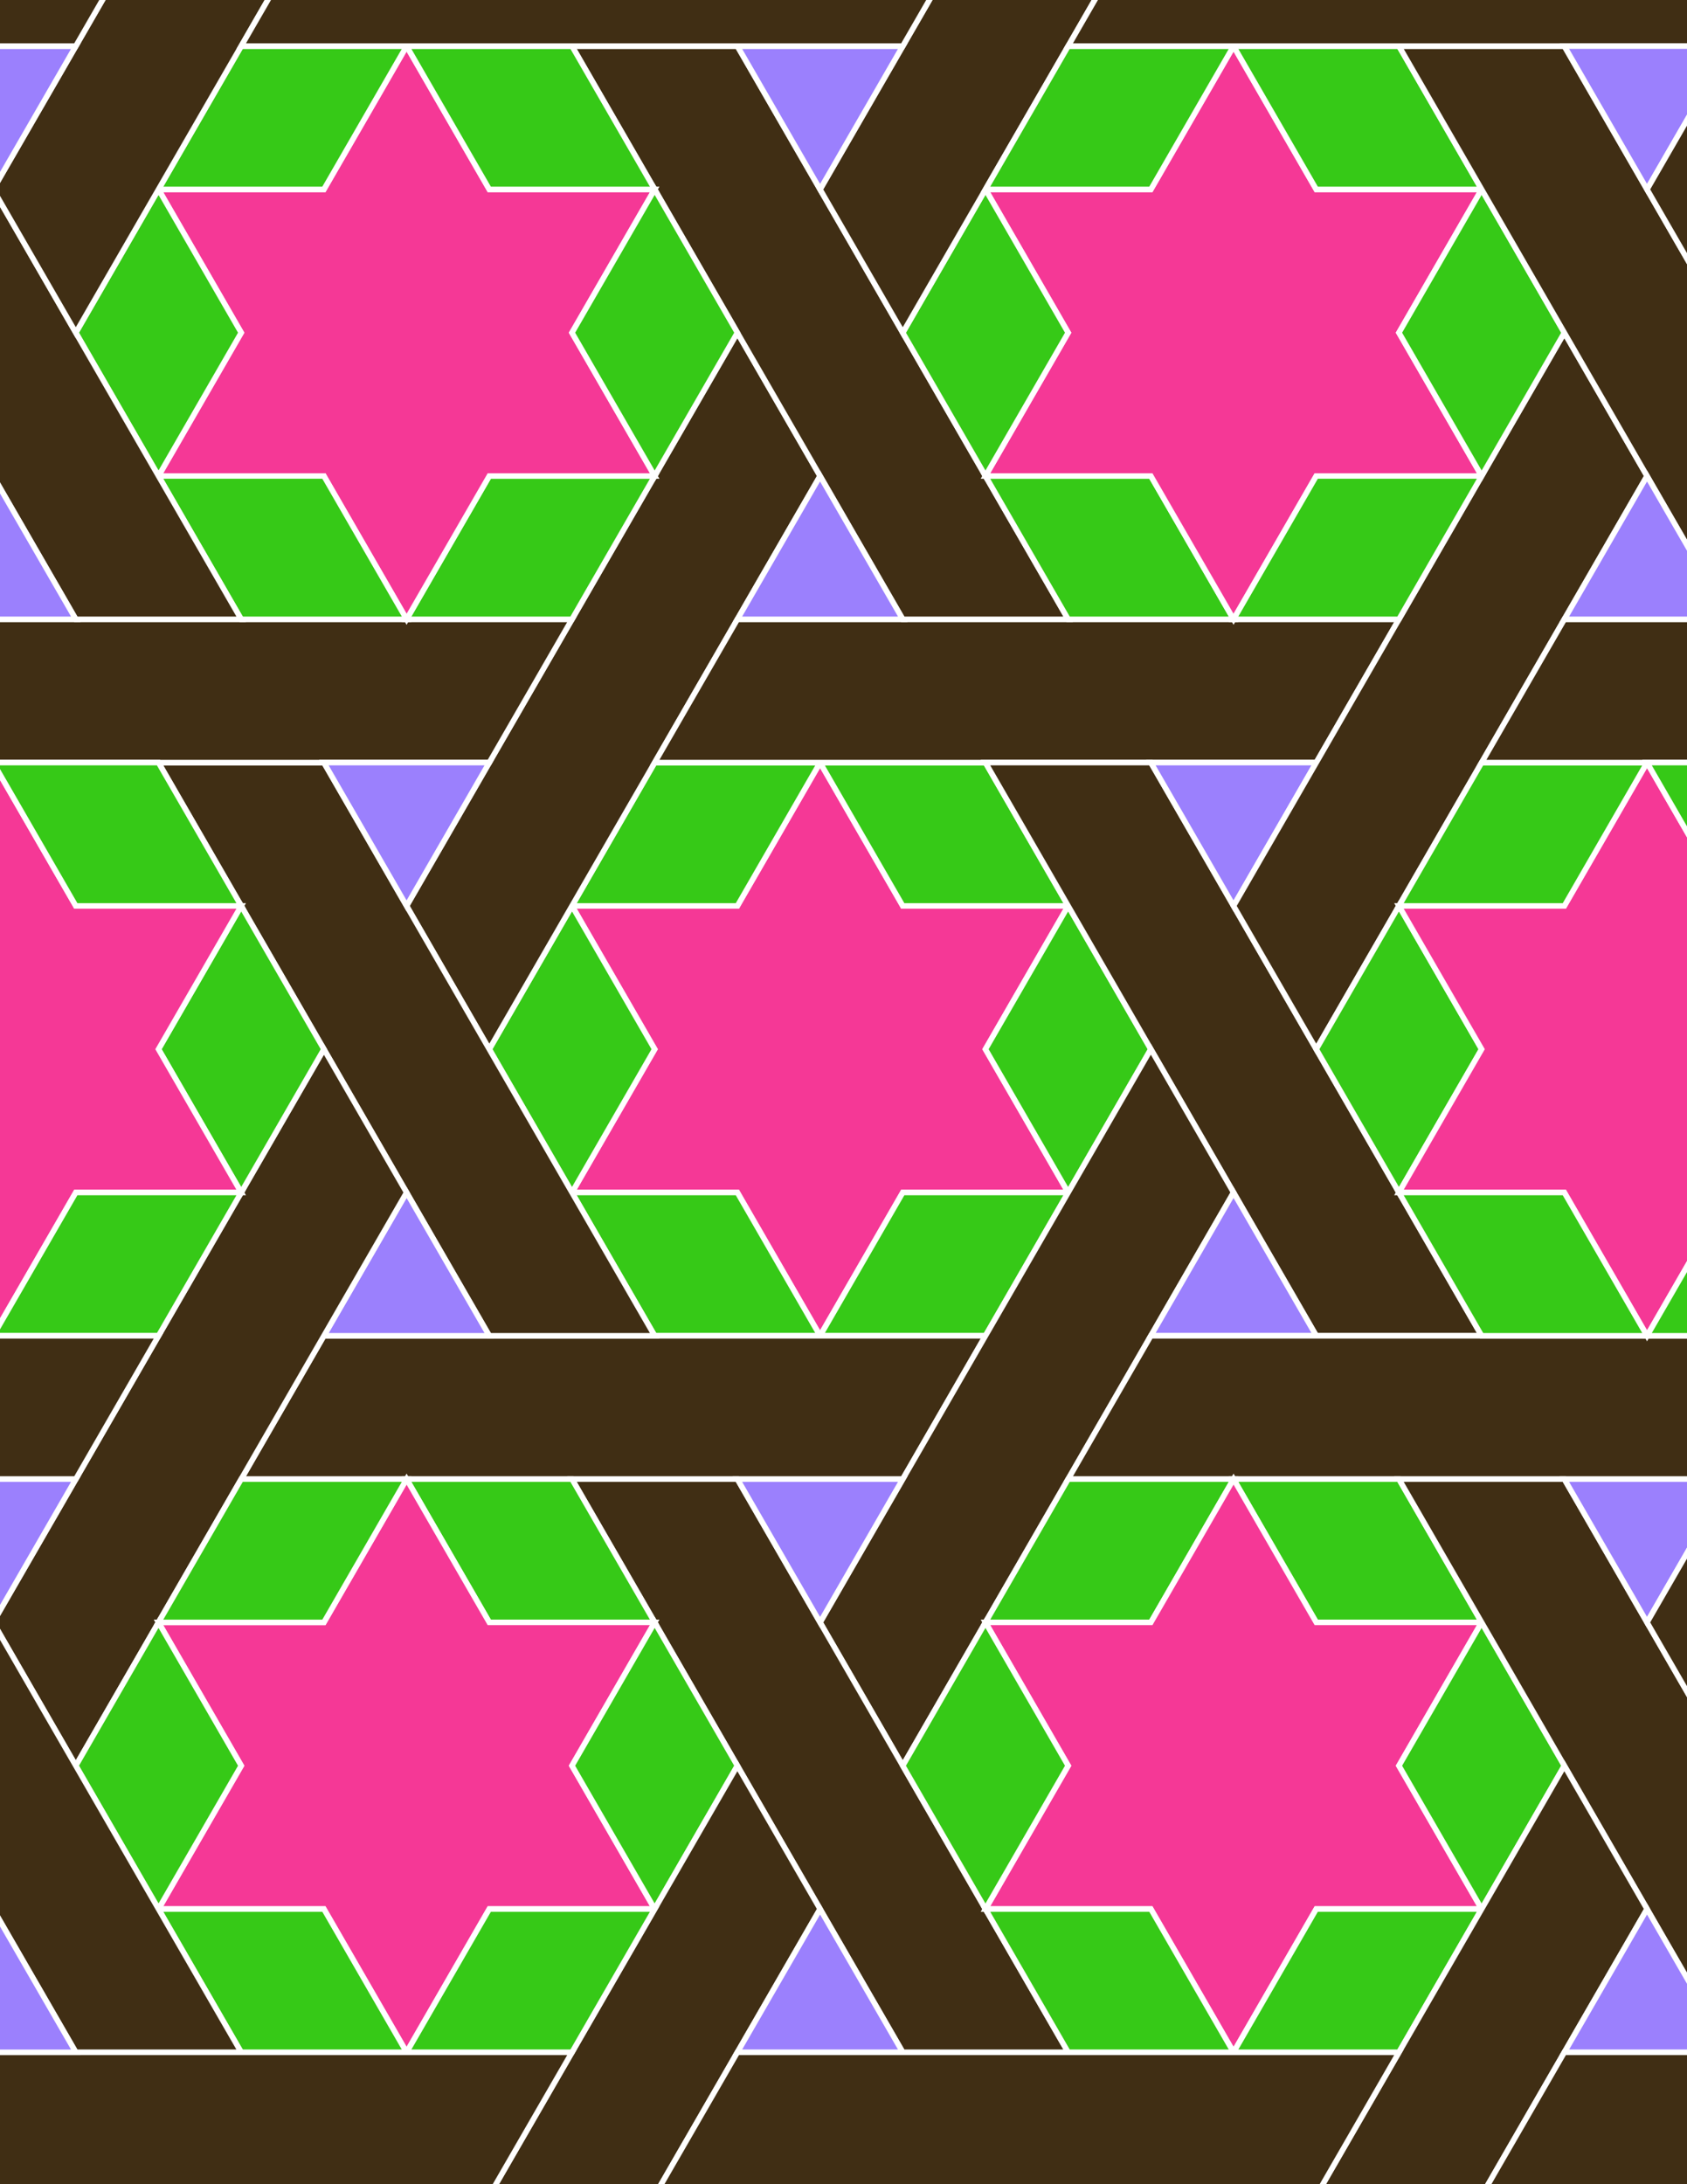 <svg xmlns="http://www.w3.org/2000/svg" xmlns:xlink="http://www.w3.org/1999/xlink" xmlns:inkscape="http://www.inkscape.org/namespaces/inkscape" version="1.1" width="612" height="792" viewBox="0 0 612 792">
<rect x="0" y="0" width="612" height="792" fill="#808080" stroke="none"/>
<path transform="matrix(.1,0,0,-.1,0,792)" d="M2975 3076.3 3275 3595.9H3875L3575 4115.5 3875 4635.1H3275L2975 5154.8 2675 4635.1H2075L2375 4115.5 2075 3595.9H2675" fill="#f53896"/>
<path transform="matrix(.1,0,0,-.1,0,792)" stroke-width="20" stroke-linecap="butt" stroke-miterlimit="10" stroke-linejoin="miter" fill="none" stroke="#ffffff" d="M2975 3076.3 3275 3595.9H3875L3575 4115.5 3875 4635.1H3275L2975 5154.8 2675 4635.1H2075L2375 4115.5 2075 3595.9H2675Z"/>
<path transform="matrix(.1,0,0,-.1,0,792)" d="M3275 4635.1H3875L3575 5154.8H2975Z" fill="#36c917"/>
<path transform="matrix(.1,0,0,-.1,0,792)" stroke-width="20" stroke-linecap="butt" stroke-miterlimit="10" stroke-linejoin="miter" fill="none" stroke="#ffffff" d="M3275 4635.1H3875L3575 5154.8H2975Z"/>
<path transform="matrix(.1,0,0,-.1,0,792)" d="M2675 4635.1 2975 5154.8H2375L2075 4635.1Z" fill="#36c917"/>
<path transform="matrix(.1,0,0,-.1,0,792)" stroke-width="20" stroke-linecap="butt" stroke-miterlimit="10" stroke-linejoin="miter" fill="none" stroke="#ffffff" d="M2675 4635.1 2975 5154.8H2375L2075 4635.1Z"/>
<path transform="matrix(.1,0,0,-.1,0,792)" d="M2675 3595.9H2075L2375 3076.3H2975Z" fill="#36c917"/>
<path transform="matrix(.1,0,0,-.1,0,792)" stroke-width="20" stroke-linecap="butt" stroke-miterlimit="10" stroke-linejoin="miter" fill="none" stroke="#ffffff" d="M2675 3595.9H2075L2375 3076.3H2975Z"/>
<path transform="matrix(.1,0,0,-.1,0,792)" d="M3275 3595.9 2975 3076.3H3575L3875 3595.9Z" fill="#36c917"/>
<path transform="matrix(.1,0,0,-.1,0,792)" stroke-width="20" stroke-linecap="butt" stroke-miterlimit="10" stroke-linejoin="miter" fill="none" stroke="#ffffff" d="M3275 3595.9 2975 3076.3H3575L3875 3595.9Z"/>
<path transform="matrix(.1,0,0,-.1,0,792)" d="M3575 4115.5 3875 3595.9 4175 4115.5 3875 4635.1Z" fill="#36c917"/>
<path transform="matrix(.1,0,0,-.1,0,792)" stroke-width="20" stroke-linecap="butt" stroke-miterlimit="10" stroke-linejoin="miter" fill="none" stroke="#ffffff" d="M3575 4115.5 3875 3595.9 4175 4115.5 3875 4635.1Z"/>
<path transform="matrix(.1,0,0,-.1,0,792)" d="M2375 4115.5 2075 4635.1 1775 4115.5 2075 3595.9Z" fill="#36c917"/>
<path transform="matrix(.1,0,0,-.1,0,792)" stroke-width="20" stroke-linecap="butt" stroke-miterlimit="10" stroke-linejoin="miter" fill="none" stroke="#ffffff" d="M2375 4115.5 2075 4635.1 1775 4115.5 2075 3595.9Z"/>
<path transform="matrix(.1,0,0,-.1,0,792)" d="M2375 5154.8 2675 5674.4 2975 6194 2675 6713.6 2375 6194 2075 5674.4 1775 5154.8 1475 4635.1 1775 4115.5 2075 4635.1" fill="#402e14"/>
<path transform="matrix(.1,0,0,-.1,0,792)" stroke-width="20" stroke-linecap="butt" stroke-miterlimit="10" stroke-linejoin="miter" fill="none" stroke="#ffffff" d="M2375 5154.8 2675 5674.4 2975 6194 2675 6713.6 2375 6194 2075 5674.4 1775 5154.8 1475 4635.1 1775 4115.5 2075 4635.1Z"/>
<path transform="matrix(.1,0,0,-.1,0,792)" d="M2975 5154.8H4775L5075 5674.4H2675L2375 5154.8" fill="#402e14"/>
<path transform="matrix(.1,0,0,-.1,0,792)" stroke-width="20" stroke-linecap="butt" stroke-miterlimit="10" stroke-linejoin="miter" fill="none" stroke="#ffffff" d="M2975 5154.8H4775L5075 5674.4H2675L2375 5154.8Z"/>
<path transform="matrix(.1,0,0,-.1,0,792)" d="M3575 5154.8 3875 4635.1 4175 4115.5 4475 3595.9 4775 3076.3H5375L5075 3595.9 4775 4115.5 4475 4635.1 4175 5154.8" fill="#402e14"/>
<path transform="matrix(.1,0,0,-.1,0,792)" stroke-width="20" stroke-linecap="butt" stroke-miterlimit="10" stroke-linejoin="miter" fill="none" stroke="#ffffff" d="M3575 5154.8 3875 4635.1 4175 4115.5 4475 3595.9 4775 3076.3H5375L5075 3595.9 4775 4115.5 4475 4635.1 4175 5154.8Z"/>
<path transform="matrix(.1,0,0,-.1,0,792)" d="M2375 3076.3H1175L875 2556.7H3275L3575 3076.3H2975" fill="#402e14"/>
<path transform="matrix(.1,0,0,-.1,0,792)" stroke-width="20" stroke-linecap="butt" stroke-miterlimit="10" stroke-linejoin="miter" fill="none" stroke="#ffffff" d="M2375 3076.3H1175L875 2556.7H3275L3575 3076.3H2975Z"/>
<path transform="matrix(.1,0,0,-.1,0,792)" d="M2375 3076.3 2075 3595.9 1775 4115.5 1475 4635.1 1175 5154.8H575L875 4635.1 1175 4115.5 1475 3595.9 1775 3076.3" fill="#402e14"/>
<path transform="matrix(.1,0,0,-.1,0,792)" stroke-width="20" stroke-linecap="butt" stroke-miterlimit="10" stroke-linejoin="miter" fill="none" stroke="#ffffff" d="M2375 3076.3 2075 3595.9 1775 4115.5 1475 4635.1 1175 5154.8H575L875 4635.1 1175 4115.5 1475 3595.9 1775 3076.3Z"/>
<path transform="matrix(.1,0,0,-.1,0,792)" d="M3575 3076.3 3275 2556.7 2975 2037.1 3275 1517.4 3575 2037.1 3875 2556.7 4175 3076.3 4475 3595.9 4175 4115.5 3875 3595.9" fill="#402e14"/>
<path transform="matrix(.1,0,0,-.1,0,792)" stroke-width="20" stroke-linecap="butt" stroke-miterlimit="10" stroke-linejoin="miter" fill="none" stroke="#ffffff" d="M3575 3076.3 3275 2556.7 2975 2037.1 3275 1517.4 3575 2037.1 3875 2556.7 4175 3076.3 4475 3595.9 4175 4115.5 3875 3595.9Z"/>
<path transform="matrix(.1,0,0,-.1,0,792)" d="M3875 5674.4 3575 6194 3275 6713.6 2975 7233.2 2675 7752.8H2075L2375 7233.2 2675 6713.6 2975 6194 3275 5674.4" fill="#402e14"/>
<path transform="matrix(.1,0,0,-.1,0,792)" stroke-width="20" stroke-linecap="butt" stroke-miterlimit="10" stroke-linejoin="miter" fill="none" stroke="#ffffff" d="M3875 5674.4 3575 6194 3275 6713.6 2975 7233.2 2675 7752.8H2075L2375 7233.2 2675 6713.6 2975 6194 3275 5674.4Z"/>
<path transform="matrix(.1,0,0,-.1,0,792)" d="M3875 5674.4H4475L4175 6194H3575Z" fill="#36c917"/>
<path transform="matrix(.1,0,0,-.1,0,792)" stroke-width="20" stroke-linecap="butt" stroke-miterlimit="10" stroke-linejoin="miter" fill="none" stroke="#ffffff" d="M3875 5674.4H4475L4175 6194H3575Z"/>
<path transform="matrix(.1,0,0,-.1,0,792)" d="M3275 5674.4 2975 6194 2675 5674.4" fill="#9b80fd"/>
<path transform="matrix(.1,0,0,-.1,0,792)" stroke-width="20" stroke-linecap="butt" stroke-miterlimit="10" stroke-linejoin="miter" fill="none" stroke="#ffffff" d="M3275 5674.4 2975 6194 2675 5674.4Z"/>
<path transform="matrix(.1,0,0,-.1,0,792)" d="M2075 5674.4H-325L-625 5154.8H1775Z" fill="#402e14"/>
<path transform="matrix(.1,0,0,-.1,0,792)" stroke-width="20" stroke-linecap="butt" stroke-miterlimit="10" stroke-linejoin="miter" fill="none" stroke="#ffffff" d="M2075 5674.4H-325L-625 5154.8H1775Z"/>
<path transform="matrix(.1,0,0,-.1,0,792)" d="M2075 5674.4 2375 6194H1775L1475 5674.4Z" fill="#36c917"/>
<path transform="matrix(.1,0,0,-.1,0,792)" stroke-width="20" stroke-linecap="butt" stroke-miterlimit="10" stroke-linejoin="miter" fill="none" stroke="#ffffff" d="M2075 5674.4 2375 6194H1775L1475 5674.4Z"/>
<path transform="matrix(.1,0,0,-.1,0,792)" d="M1775 5154.8H1175L1475 4635.1" fill="#9b80fd"/>
<path transform="matrix(.1,0,0,-.1,0,792)" stroke-width="20" stroke-linecap="butt" stroke-miterlimit="10" stroke-linejoin="miter" fill="none" stroke="#ffffff" d="M1775 5154.8H1175L1475 4635.1Z"/>
<path transform="matrix(.1,0,0,-.1,0,792)" d="M1775 3076.3 1475 3595.9 1175 3076.3" fill="#9b80fd"/>
<path transform="matrix(.1,0,0,-.1,0,792)" stroke-width="20" stroke-linecap="butt" stroke-miterlimit="10" stroke-linejoin="miter" fill="none" stroke="#ffffff" d="M1775 3076.3 1475 3595.9 1175 3076.3Z"/>
<path transform="matrix(.1,0,0,-.1,0,792)" d="M4175 3076.3H4775L4475 3595.9" fill="#9b80fd"/>
<path transform="matrix(.1,0,0,-.1,0,792)" stroke-width="20" stroke-linecap="butt" stroke-miterlimit="10" stroke-linejoin="miter" fill="none" stroke="#ffffff" d="M4175 3076.3H4775L4475 3595.9Z"/>
<path transform="matrix(.1,0,0,-.1,0,792)" d="M4175 3076.3 3875 2556.7H6275L6575 3076.3H5975 5375 4775" fill="#402e14"/>
<path transform="matrix(.1,0,0,-.1,0,792)" stroke-width="20" stroke-linecap="butt" stroke-miterlimit="10" stroke-linejoin="miter" fill="none" stroke="#ffffff" d="M4175 3076.3 3875 2556.7H6275L6575 3076.3H5975 5375 4775Z"/>
<path transform="matrix(.1,0,0,-.1,0,792)" d="M4175 5154.8 4475 4635.1 4775 5154.8" fill="#9b80fd"/>
<path transform="matrix(.1,0,0,-.1,0,792)" stroke-width="20" stroke-linecap="butt" stroke-miterlimit="10" stroke-linejoin="miter" fill="none" stroke="#ffffff" d="M4175 5154.8 4475 4635.1 4775 5154.8Z"/>
<path transform="matrix(.1,0,0,-.1,0,792)" d="M2075 2556.7 2375 2037.1 2675 1517.4 2975 997.801 3275 478.199H3875L3575 997.801 3275 1517.4 2975 2037.1 2675 2556.7" fill="#402e14"/>
<path transform="matrix(.1,0,0,-.1,0,792)" stroke-width="20" stroke-linecap="butt" stroke-miterlimit="10" stroke-linejoin="miter" fill="none" stroke="#ffffff" d="M2075 2556.7 2375 2037.1 2675 1517.4 2975 997.801 3275 478.199H3875L3575 997.801 3275 1517.4 2975 2037.1 2675 2556.7Z"/>
<path transform="matrix(.1,0,0,-.1,0,792)" d="M2075 2556.7H1475L1775 2037.1H2375Z" fill="#36c917"/>
<path transform="matrix(.1,0,0,-.1,0,792)" stroke-width="20" stroke-linecap="butt" stroke-miterlimit="10" stroke-linejoin="miter" fill="none" stroke="#ffffff" d="M2075 2556.7H1475L1775 2037.1H2375Z"/>
<path transform="matrix(.1,0,0,-.1,0,792)" d="M2675 2556.7 2975 2037.1 3275 2556.7" fill="#9b80fd"/>
<path transform="matrix(.1,0,0,-.1,0,792)" stroke-width="20" stroke-linecap="butt" stroke-miterlimit="10" stroke-linejoin="miter" fill="none" stroke="#ffffff" d="M2675 2556.7 2975 2037.1 3275 2556.7Z"/>
<path transform="matrix(.1,0,0,-.1,0,792)" d="M3875 2556.7 3575 2037.1H4175L4475 2556.7Z" fill="#36c917"/>
<path transform="matrix(.1,0,0,-.1,0,792)" stroke-width="20" stroke-linecap="butt" stroke-miterlimit="10" stroke-linejoin="miter" fill="none" stroke="#ffffff" d="M3875 2556.7 3575 2037.1H4175L4475 2556.7Z"/>
<path transform="matrix(.1,0,0,-.1,0,792)" d="M4175 6194 4475 5674.4 4775 6194H5375L5075 6713.6 5375 7233.2H4775L4475 7752.8 4175 7233.2H3575L3875 6713.6 3575 6194" fill="#f53896"/>
<path transform="matrix(.1,0,0,-.1,0,792)" stroke-width="20" stroke-linecap="butt" stroke-miterlimit="10" stroke-linejoin="miter" fill="none" stroke="#ffffff" d="M4175 6194 4475 5674.4 4775 6194H5375L5075 6713.6 5375 7233.2H4775L4475 7752.8 4175 7233.2H3575L3875 6713.6 3575 6194Z"/>
<path transform="matrix(.1,0,0,-.1,0,792)" d="M3575 6194 3875 6713.6 3575 7233.2 3275 6713.6Z" fill="#36c917"/>
<path transform="matrix(.1,0,0,-.1,0,792)" stroke-width="20" stroke-linecap="butt" stroke-miterlimit="10" stroke-linejoin="miter" fill="none" stroke="#ffffff" d="M3575 6194 3875 6713.6 3575 7233.2 3275 6713.6Z"/>
<path transform="matrix(.1,0,0,-.1,0,792)" d="M2375 6194 2075 6713.6 2375 7233.2H1775L1475 7752.8 1175 7233.2H575L875 6713.6 575 6194H1175L1475 5674.4 1775 6194" fill="#f53896"/>
<path transform="matrix(.1,0,0,-.1,0,792)" stroke-width="20" stroke-linecap="butt" stroke-miterlimit="10" stroke-linejoin="miter" fill="none" stroke="#ffffff" d="M2375 6194 2075 6713.6 2375 7233.2H1775L1475 7752.8 1175 7233.2H575L875 6713.6 575 6194H1175L1475 5674.4 1775 6194Z"/>
<path transform="matrix(.1,0,0,-.1,0,792)" d="M2375 6194 2675 6713.6 2375 7233.2 2075 6713.6Z" fill="#36c917"/>
<path transform="matrix(.1,0,0,-.1,0,792)" stroke-width="20" stroke-linecap="butt" stroke-miterlimit="10" stroke-linejoin="miter" fill="none" stroke="#ffffff" d="M2375 6194 2675 6713.6 2375 7233.2 2075 6713.6Z"/>
<path transform="matrix(.1,0,0,-.1,0,792)" d="M1475 5674.4 1175 6194H575L875 5674.4Z" fill="#36c917"/>
<path transform="matrix(.1,0,0,-.1,0,792)" stroke-width="20" stroke-linecap="butt" stroke-miterlimit="10" stroke-linejoin="miter" fill="none" stroke="#ffffff" d="M1475 5674.4 1175 6194H575L875 5674.4Z"/>
<path transform="matrix(.1,0,0,-.1,0,792)" d="M1475 3595.9 1175 4115.5 875 3595.9 575 3076.3 275 2556.7-25 2037.1 275 1517.4 575 2037.1 875 2556.7 1175 3076.3" fill="#402e14"/>
<path transform="matrix(.1,0,0,-.1,0,792)" stroke-width="20" stroke-linecap="butt" stroke-miterlimit="10" stroke-linejoin="miter" fill="none" stroke="#ffffff" d="M1475 3595.9 1175 4115.5 875 3595.9 575 3076.3 275 2556.7-25 2037.1 275 1517.4 575 2037.1 875 2556.7 1175 3076.3Z"/>
<path transform="matrix(.1,0,0,-.1,0,792)" d="M1475 2556.7 1175 2037.1H575L875 1517.4 575 997.801H1175L1475 478.199 1775 997.801H2375L2075 1517.4 2375 2037.1H1775" fill="#f53896"/>
<path transform="matrix(.1,0,0,-.1,0,792)" stroke-width="20" stroke-linecap="butt" stroke-miterlimit="10" stroke-linejoin="miter" fill="none" stroke="#ffffff" d="M1475 2556.7 1175 2037.1H575L875 1517.4 575 997.801H1175L1475 478.199 1775 997.801H2375L2075 1517.4 2375 2037.1H1775Z"/>
<path transform="matrix(.1,0,0,-.1,0,792)" d="M1475 2556.7H875L575 2037.1H1175Z" fill="#36c917"/>
<path transform="matrix(.1,0,0,-.1,0,792)" stroke-width="20" stroke-linecap="butt" stroke-miterlimit="10" stroke-linejoin="miter" fill="none" stroke="#ffffff" d="M1475 2556.7H875L575 2037.1H1175Z"/>
<path transform="matrix(.1,0,0,-.1,0,792)" d="M4475 2556.7 4775 2037.1H5375L5075 2556.7Z" fill="#36c917"/>
<path transform="matrix(.1,0,0,-.1,0,792)" stroke-width="20" stroke-linecap="butt" stroke-miterlimit="10" stroke-linejoin="miter" fill="none" stroke="#ffffff" d="M4475 2556.7 4775 2037.1H5375L5075 2556.7Z"/>
<path transform="matrix(.1,0,0,-.1,0,792)" d="M4475 2556.7 4175 2037.1H3575L3875 1517.4 3575 997.801H4175L4475 478.199 4775 997.801H5375L5075 1517.4 5375 2037.1H4775" fill="#f53896"/>
<path transform="matrix(.1,0,0,-.1,0,792)" stroke-width="20" stroke-linecap="butt" stroke-miterlimit="10" stroke-linejoin="miter" fill="none" stroke="#ffffff" d="M4475 2556.7 4175 2037.1H3575L3875 1517.4 3575 997.801H4175L4475 478.199 4775 997.801H5375L5075 1517.4 5375 2037.1H4775Z"/>
<path transform="matrix(.1,0,0,-.1,0,792)" d="M4475 4635.1 4775 4115.5 5075 4635.1 5375 5154.8 5675 5674.4 5975 6194 5675 6713.6 5375 6194 5075 5674.4 4775 5154.8" fill="#402e14"/>
<path transform="matrix(.1,0,0,-.1,0,792)" stroke-width="20" stroke-linecap="butt" stroke-miterlimit="10" stroke-linejoin="miter" fill="none" stroke="#ffffff" d="M4475 4635.1 4775 4115.5 5075 4635.1 5375 5154.8 5675 5674.4 5975 6194 5675 6713.6 5375 6194 5075 5674.4 4775 5154.8Z"/>
<path transform="matrix(.1,0,0,-.1,0,792)" d="M4475 5674.4H5075L5375 6194H4775Z" fill="#36c917"/>
<path transform="matrix(.1,0,0,-.1,0,792)" stroke-width="20" stroke-linecap="butt" stroke-miterlimit="10" stroke-linejoin="miter" fill="none" stroke="#ffffff" d="M4475 5674.4H5075L5375 6194H4775Z"/>
<path transform="matrix(.1,0,0,-.1,0,792)" d="M2375 2037.1 2075 1517.4 2375 997.801 2675 1517.4Z" fill="#36c917"/>
<path transform="matrix(.1,0,0,-.1,0,792)" stroke-width="20" stroke-linecap="butt" stroke-miterlimit="10" stroke-linejoin="miter" fill="none" stroke="#ffffff" d="M2375 2037.1 2075 1517.4 2375 997.801 2675 1517.4Z"/>
<path transform="matrix(.1,0,0,-.1,0,792)" d="M3575 2037.1 3275 1517.4 3575 997.801 3875 1517.4Z" fill="#36c917"/>
<path transform="matrix(.1,0,0,-.1,0,792)" stroke-width="20" stroke-linecap="butt" stroke-miterlimit="10" stroke-linejoin="miter" fill="none" stroke="#ffffff" d="M3575 2037.1 3275 1517.4 3575 997.801 3875 1517.4Z"/>
<path transform="matrix(.1,0,0,-.1,0,792)" d="M4775 4115.5 5075 3595.9 5375 4115.5 5075 4635.1Z" fill="#36c917"/>
<path transform="matrix(.1,0,0,-.1,0,792)" stroke-width="20" stroke-linecap="butt" stroke-miterlimit="10" stroke-linejoin="miter" fill="none" stroke="#ffffff" d="M4775 4115.5 5075 3595.9 5375 4115.5 5075 4635.1Z"/>
<path transform="matrix(.1,0,0,-.1,0,792)" d="M1175 4115.5 875 4635.1 575 4115.5 875 3595.9Z" fill="#36c917"/>
<path transform="matrix(.1,0,0,-.1,0,792)" stroke-width="20" stroke-linecap="butt" stroke-miterlimit="10" stroke-linejoin="miter" fill="none" stroke="#ffffff" d="M1175 4115.5 875 4635.1 575 4115.5 875 3595.9Z"/>
<path transform="matrix(.1,0,0,-.1,0,792)" d="M3275 6713.6 3575 7233.2 3875 7752.8 4175 8272.4 4475 8792.1 4175 9311.7 3875 8792.1 3575 8272.4 3275 7752.8 2975 7233.2" fill="#402e14"/>
<path transform="matrix(.1,0,0,-.1,0,792)" stroke-width="20" stroke-linecap="butt" stroke-miterlimit="10" stroke-linejoin="miter" fill="none" stroke="#ffffff" d="M3275 6713.6 3575 7233.2 3875 7752.8 4175 8272.4 4475 8792.1 4175 9311.7 3875 8792.1 3575 8272.4 3275 7752.8 2975 7233.2Z"/>
<path transform="matrix(.1,0,0,-.1,0,792)" d="M2675 1517.4 2375 997.801 2075 478.199 1775-41.398 1475-561 1775-1080.6 2075-561 2375-41.398 2675 478.199 2975 997.801" fill="#402e14"/>
<path transform="matrix(.1,0,0,-.1,0,792)" stroke-width="20" stroke-linecap="butt" stroke-miterlimit="10" stroke-linejoin="miter" fill="none" stroke="#ffffff" d="M2675 1517.4 2375 997.801 2075 478.199 1775-41.398 1475-561 1775-1080.6 2075-561 2375-41.398 2675 478.199 2975 997.801Z"/>
<path transform="matrix(.1,0,0,-.1,0,792)" d="M5075 1517.4 5375 997.801 5675 1517.4 5375 2037.1Z" fill="#36c917"/>
<path transform="matrix(.1,0,0,-.1,0,792)" stroke-width="20" stroke-linecap="butt" stroke-miterlimit="10" stroke-linejoin="miter" fill="none" stroke="#ffffff" d="M5075 1517.4 5375 997.801 5675 1517.4 5375 2037.1Z"/>
<path transform="matrix(.1,0,0,-.1,0,792)" d="M5075 2556.7 5375 2037.1 5675 1517.4 5975 997.801 6275 478.199H6875L6575 997.801 6275 1517.4 5975 2037.1 5675 2556.7" fill="#402e14"/>
<path transform="matrix(.1,0,0,-.1,0,792)" stroke-width="20" stroke-linecap="butt" stroke-miterlimit="10" stroke-linejoin="miter" fill="none" stroke="#ffffff" d="M5075 2556.7 5375 2037.1 5675 1517.4 5975 997.801 6275 478.199H6875L6575 997.801 6275 1517.4 5975 2037.1 5675 2556.7Z"/>
<path transform="matrix(.1,0,0,-.1,0,792)" d="M5075 3595.9H5675L5975 3076.3 6275 3595.9H6875L6575 4115.5 6875 4635.1H6275L5975 5154.8 5675 4635.1H5075L5375 4115.5" fill="#f53896"/>
<path transform="matrix(.1,0,0,-.1,0,792)" stroke-width="20" stroke-linecap="butt" stroke-miterlimit="10" stroke-linejoin="miter" fill="none" stroke="#ffffff" d="M5075 3595.9H5675L5975 3076.3 6275 3595.9H6875L6575 4115.5 6875 4635.1H6275L5975 5154.8 5675 4635.1H5075L5375 4115.5Z"/>
<path transform="matrix(.1,0,0,-.1,0,792)" d="M5075 3595.9 5375 3076.3H5975L5675 3595.9Z" fill="#36c917"/>
<path transform="matrix(.1,0,0,-.1,0,792)" stroke-width="20" stroke-linecap="butt" stroke-miterlimit="10" stroke-linejoin="miter" fill="none" stroke="#ffffff" d="M5075 3595.9 5375 3076.3H5975L5675 3595.9Z"/>
<path transform="matrix(.1,0,0,-.1,0,792)" d="M5075 4635.1H5675L5975 5154.8H5375Z" fill="#36c917"/>
<path transform="matrix(.1,0,0,-.1,0,792)" stroke-width="20" stroke-linecap="butt" stroke-miterlimit="10" stroke-linejoin="miter" fill="none" stroke="#ffffff" d="M5075 4635.1H5675L5975 5154.8H5375Z"/>
<path transform="matrix(.1,0,0,-.1,0,792)" d="M5075 6713.6 5375 6194 5675 6713.6 5375 7233.2Z" fill="#36c917"/>
<path transform="matrix(.1,0,0,-.1,0,792)" stroke-width="20" stroke-linecap="butt" stroke-miterlimit="10" stroke-linejoin="miter" fill="none" stroke="#ffffff" d="M5075 6713.6 5375 6194 5675 6713.6 5375 7233.2Z"/>
<path transform="matrix(.1,0,0,-.1,0,792)" d="M875 6713.6 575 7233.2 275 6713.6 575 6194Z" fill="#36c917"/>
<path transform="matrix(.1,0,0,-.1,0,792)" stroke-width="20" stroke-linecap="butt" stroke-miterlimit="10" stroke-linejoin="miter" fill="none" stroke="#ffffff" d="M875 6713.6 575 7233.2 275 6713.6 575 6194Z"/>
<path transform="matrix(.1,0,0,-.1,0,792)" d="M875 5674.4 575 6194 275 6713.6-25 7233.2-325 7752.8H-925L-625 7233.2-325 6713.6-25 6194 275 5674.4" fill="#402e14"/>
<path transform="matrix(.1,0,0,-.1,0,792)" stroke-width="20" stroke-linecap="butt" stroke-miterlimit="10" stroke-linejoin="miter" fill="none" stroke="#ffffff" d="M875 5674.4 575 6194 275 6713.6-25 7233.2-325 7752.8H-925L-625 7233.2-325 6713.6-25 6194 275 5674.4Z"/>
<path transform="matrix(.1,0,0,-.1,0,792)" d="M875 4635.1H275L-25 5154.8-325 4635.1H-925L-625 4115.5-925 3595.9H-325L-25 3076.3 275 3595.9H875L575 4115.5" fill="#f53896"/>
<path transform="matrix(.1,0,0,-.1,0,792)" stroke-width="20" stroke-linecap="butt" stroke-miterlimit="10" stroke-linejoin="miter" fill="none" stroke="#ffffff" d="M875 4635.1H275L-25 5154.8-325 4635.1H-925L-625 4115.5-925 3595.9H-325L-25 3076.3 275 3595.9H875L575 4115.5Z"/>
<path transform="matrix(.1,0,0,-.1,0,792)" d="M875 4635.1 575 5154.8H-25L275 4635.1Z" fill="#36c917"/>
<path transform="matrix(.1,0,0,-.1,0,792)" stroke-width="20" stroke-linecap="butt" stroke-miterlimit="10" stroke-linejoin="miter" fill="none" stroke="#ffffff" d="M875 4635.1 575 5154.8H-25L275 4635.1Z"/>
<path transform="matrix(.1,0,0,-.1,0,792)" d="M875 3595.9H275L-25 3076.3H575Z" fill="#36c917"/>
<path transform="matrix(.1,0,0,-.1,0,792)" stroke-width="20" stroke-linecap="butt" stroke-miterlimit="10" stroke-linejoin="miter" fill="none" stroke="#ffffff" d="M875 3595.9H275L-25 3076.3H575Z"/>
<path transform="matrix(.1,0,0,-.1,0,792)" d="M875 1517.4 575 2037.1 275 1517.4 575 997.801Z" fill="#36c917"/>
<path transform="matrix(.1,0,0,-.1,0,792)" stroke-width="20" stroke-linecap="butt" stroke-miterlimit="10" stroke-linejoin="miter" fill="none" stroke="#ffffff" d="M875 1517.4 575 2037.1 275 1517.4 575 997.801Z"/>
<path transform="matrix(.1,0,0,-.1,0,792)" d="M4775 7233.2H5375L5075 7752.8H4475Z" fill="#36c917"/>
<path transform="matrix(.1,0,0,-.1,0,792)" stroke-width="20" stroke-linecap="butt" stroke-miterlimit="10" stroke-linejoin="miter" fill="none" stroke="#ffffff" d="M4775 7233.2H5375L5075 7752.8H4475Z"/>
<path transform="matrix(.1,0,0,-.1,0,792)" d="M4175 7233.2 4475 7752.8H3875L3575 7233.2Z" fill="#36c917"/>
<path transform="matrix(.1,0,0,-.1,0,792)" stroke-width="20" stroke-linecap="butt" stroke-miterlimit="10" stroke-linejoin="miter" fill="none" stroke="#ffffff" d="M4175 7233.2 4475 7752.8H3875L3575 7233.2Z"/>
<path transform="matrix(.1,0,0,-.1,0,792)" d="M2975 7233.2 3275 7752.8H2675" fill="#9b80fd"/>
<path transform="matrix(.1,0,0,-.1,0,792)" stroke-width="20" stroke-linecap="butt" stroke-miterlimit="10" stroke-linejoin="miter" fill="none" stroke="#ffffff" d="M2975 7233.2 3275 7752.8H2675Z"/>
<path transform="matrix(.1,0,0,-.1,0,792)" d="M2375 7233.2 2075 7752.8H1475L1775 7233.2Z" fill="#36c917"/>
<path transform="matrix(.1,0,0,-.1,0,792)" stroke-width="20" stroke-linecap="butt" stroke-miterlimit="10" stroke-linejoin="miter" fill="none" stroke="#ffffff" d="M2375 7233.2 2075 7752.8H1475L1775 7233.2Z"/>
<path transform="matrix(.1,0,0,-.1,0,792)" d="M1175 7233.2 1475 7752.8H875L575 7233.2Z" fill="#36c917"/>
<path transform="matrix(.1,0,0,-.1,0,792)" stroke-width="20" stroke-linecap="butt" stroke-miterlimit="10" stroke-linejoin="miter" fill="none" stroke="#ffffff" d="M1175 7233.2 1475 7752.8H875L575 7233.2Z"/>
<path transform="matrix(.1,0,0,-.1,0,792)" d="M1175 997.801H575L875 478.199H1475Z" fill="#36c917"/>
<path transform="matrix(.1,0,0,-.1,0,792)" stroke-width="20" stroke-linecap="butt" stroke-miterlimit="10" stroke-linejoin="miter" fill="none" stroke="#ffffff" d="M1175 997.801H575L875 478.199H1475Z"/>
<path transform="matrix(.1,0,0,-.1,0,792)" d="M1775 997.801 1475 478.199H2075L2375 997.801Z" fill="#36c917"/>
<path transform="matrix(.1,0,0,-.1,0,792)" stroke-width="20" stroke-linecap="butt" stroke-miterlimit="10" stroke-linejoin="miter" fill="none" stroke="#ffffff" d="M1775 997.801 1475 478.199H2075L2375 997.801Z"/>
<path transform="matrix(.1,0,0,-.1,0,792)" d="M2975 997.801 2675 478.199H3275" fill="#9b80fd"/>
<path transform="matrix(.1,0,0,-.1,0,792)" stroke-width="20" stroke-linecap="butt" stroke-miterlimit="10" stroke-linejoin="miter" fill="none" stroke="#ffffff" d="M2975 997.801 2675 478.199H3275Z"/>
<path transform="matrix(.1,0,0,-.1,0,792)" d="M3575 997.801 3875 478.199H4475L4175 997.801Z" fill="#36c917"/>
<path transform="matrix(.1,0,0,-.1,0,792)" stroke-width="20" stroke-linecap="butt" stroke-miterlimit="10" stroke-linejoin="miter" fill="none" stroke="#ffffff" d="M3575 997.801 3875 478.199H4475L4175 997.801Z"/>
<path transform="matrix(.1,0,0,-.1,0,792)" d="M4775 997.801 4475 478.199H5075L5375 997.801Z" fill="#36c917"/>
<path transform="matrix(.1,0,0,-.1,0,792)" stroke-width="20" stroke-linecap="butt" stroke-miterlimit="10" stroke-linejoin="miter" fill="none" stroke="#ffffff" d="M4775 997.801 4475 478.199H5075L5375 997.801Z"/>
<path transform="matrix(.1,0,0,-.1,0,792)" d="M5375 997.801 5075 478.199 4775-41.398 4475-561 4775-1080.6 5075-561 5375-41.398 5675 478.199 5975 997.801 5675 1517.4" fill="#402e14"/>
<path transform="matrix(.1,0,0,-.1,0,792)" stroke-width="20" stroke-linecap="butt" stroke-miterlimit="10" stroke-linejoin="miter" fill="none" stroke="#ffffff" d="M5375 997.801 5075 478.199 4775-41.398 4475-561 4775-1080.6 5075-561 5375-41.398 5675 478.199 5975 997.801 5675 1517.4Z"/>
<path transform="matrix(.1,0,0,-.1,0,792)" d="M5375 5154.8H7775L8075 5674.4H5675Z" fill="#402e14"/>
<path transform="matrix(.1,0,0,-.1,0,792)" stroke-width="20" stroke-linecap="butt" stroke-miterlimit="10" stroke-linejoin="miter" fill="none" stroke="#ffffff" d="M5375 5154.8H7775L8075 5674.4H5675Z"/>
<path transform="matrix(.1,0,0,-.1,0,792)" d="M5375 7233.2 5675 6713.6 5975 6194 6275 5674.4H6875L6575 6194 6275 6713.6 5975 7233.2 5675 7752.8H5075" fill="#402e14"/>
<path transform="matrix(.1,0,0,-.1,0,792)" stroke-width="20" stroke-linecap="butt" stroke-miterlimit="10" stroke-linejoin="miter" fill="none" stroke="#ffffff" d="M5375 7233.2 5675 6713.6 5975 6194 6275 5674.4H6875L6575 6194 6275 6713.6 5975 7233.2 5675 7752.8H5075Z"/>
<path transform="matrix(.1,0,0,-.1,0,792)" d="M575 7233.2 875 7752.8 1175 8272.4 1475 8792.1 1175 9311.7 875 8792.1 575 8272.4 275 7752.8-25 7233.2 275 6713.6" fill="#402e14"/>
<path transform="matrix(.1,0,0,-.1,0,792)" stroke-width="20" stroke-linecap="butt" stroke-miterlimit="10" stroke-linejoin="miter" fill="none" stroke="#ffffff" d="M575 7233.2 875 7752.8 1175 8272.4 1475 8792.1 1175 9311.7 875 8792.1 575 8272.4 275 7752.8-25 7233.2 275 6713.6Z"/>
<path transform="matrix(.1,0,0,-.1,0,792)" d="M575 3076.3H-1825L-2125 2556.7H275Z" fill="#402e14"/>
<path transform="matrix(.1,0,0,-.1,0,792)" stroke-width="20" stroke-linecap="butt" stroke-miterlimit="10" stroke-linejoin="miter" fill="none" stroke="#ffffff" d="M575 3076.3H-1825L-2125 2556.7H275Z"/>
<path transform="matrix(.1,0,0,-.1,0,792)" d="M575 997.801 275 1517.4-25 2037.1-325 2556.7H-925L-625 2037.1-325 1517.4-25 997.801 275 478.199H875" fill="#402e14"/>
<path transform="matrix(.1,0,0,-.1,0,792)" stroke-width="20" stroke-linecap="butt" stroke-miterlimit="10" stroke-linejoin="miter" fill="none" stroke="#ffffff" d="M575 997.801 275 1517.4-25 2037.1-325 2556.7H-925L-625 2037.1-325 1517.4-25 997.801 275 478.199H875Z"/>
<path transform="matrix(.1,0,0,-.1,0,792)" d="M5075 7752.8H6275L6575 8272.4H4175L3875 7752.8H4475" fill="#402e14"/>
<path transform="matrix(.1,0,0,-.1,0,792)" stroke-width="20" stroke-linecap="butt" stroke-miterlimit="10" stroke-linejoin="miter" fill="none" stroke="#ffffff" d="M5075 7752.8H6275L6575 8272.4H4175L3875 7752.8H4475Z"/>
<path transform="matrix(.1,0,0,-.1,0,792)" d="M3275 7752.8 3575 8272.4H1175L875 7752.8H1475 2075 2675" fill="#402e14"/>
<path transform="matrix(.1,0,0,-.1,0,792)" stroke-width="20" stroke-linecap="butt" stroke-miterlimit="10" stroke-linejoin="miter" fill="none" stroke="#ffffff" d="M3275 7752.8 3575 8272.4H1175L875 7752.8H1475 2075 2675Z"/>
<path transform="matrix(.1,0,0,-.1,0,792)" d="M275 7752.8H-325L-25 7233.2" fill="#9b80fd"/>
<path transform="matrix(.1,0,0,-.1,0,792)" stroke-width="20" stroke-linecap="butt" stroke-miterlimit="10" stroke-linejoin="miter" fill="none" stroke="#ffffff" d="M275 7752.8H-325L-25 7233.2Z"/>
<path transform="matrix(.1,0,0,-.1,0,792)" d="M275 7752.8 575 8272.4H-1825L-2125 7752.8H-1525-925-325" fill="#402e14"/>
<path transform="matrix(.1,0,0,-.1,0,792)" stroke-width="20" stroke-linecap="butt" stroke-miterlimit="10" stroke-linejoin="miter" fill="none" stroke="#ffffff" d="M275 7752.8 575 8272.4H-1825L-2125 7752.8H-1525-925-325Z"/>
<path transform="matrix(.1,0,0,-.1,0,792)" d="M275 5674.4-25 6194-325 5674.4" fill="#9b80fd"/>
<path transform="matrix(.1,0,0,-.1,0,792)" stroke-width="20" stroke-linecap="butt" stroke-miterlimit="10" stroke-linejoin="miter" fill="none" stroke="#ffffff" d="M275 5674.4-25 6194-325 5674.4Z"/>
<path transform="matrix(.1,0,0,-.1,0,792)" d="M275 2556.7H-325L-25 2037.1" fill="#9b80fd"/>
<path transform="matrix(.1,0,0,-.1,0,792)" stroke-width="20" stroke-linecap="butt" stroke-miterlimit="10" stroke-linejoin="miter" fill="none" stroke="#ffffff" d="M275 2556.7H-325L-25 2037.1Z"/>
<path transform="matrix(.1,0,0,-.1,0,792)" d="M5675 2556.7 5975 2037.1 6275 2556.7" fill="#9b80fd"/>
<path transform="matrix(.1,0,0,-.1,0,792)" stroke-width="20" stroke-linecap="butt" stroke-miterlimit="10" stroke-linejoin="miter" fill="none" stroke="#ffffff" d="M5675 2556.7 5975 2037.1 6275 2556.7Z"/>
<path transform="matrix(.1,0,0,-.1,0,792)" d="M5675 5674.4H6275L5975 6194" fill="#9b80fd"/>
<path transform="matrix(.1,0,0,-.1,0,792)" stroke-width="20" stroke-linecap="butt" stroke-miterlimit="10" stroke-linejoin="miter" fill="none" stroke="#ffffff" d="M5675 5674.4H6275L5975 6194Z"/>
<path transform="matrix(.1,0,0,-.1,0,792)" d="M5675 7752.8 5975 7233.2 6275 7752.8" fill="#9b80fd"/>
<path transform="matrix(.1,0,0,-.1,0,792)" stroke-width="20" stroke-linecap="butt" stroke-miterlimit="10" stroke-linejoin="miter" fill="none" stroke="#ffffff" d="M5675 7752.8 5975 7233.2 6275 7752.8Z"/>
<path transform="matrix(.1,0,0,-.1,0,792)" d="M275 478.199H-325L-625-41.398H1775L2075 478.199H1475 875" fill="#402e14"/>
<path transform="matrix(.1,0,0,-.1,0,792)" stroke-width="20" stroke-linecap="butt" stroke-miterlimit="10" stroke-linejoin="miter" fill="none" stroke="#ffffff" d="M275 478.199H-325L-625-41.398H1775L2075 478.199H1475 875Z"/>
<path transform="matrix(.1,0,0,-.1,0,792)" d="M275 478.199-25 997.801-325 478.199" fill="#9b80fd"/>
<path transform="matrix(.1,0,0,-.1,0,792)" stroke-width="20" stroke-linecap="butt" stroke-miterlimit="10" stroke-linejoin="miter" fill="none" stroke="#ffffff" d="M275 478.199-25 997.801-325 478.199Z"/>
<path transform="matrix(.1,0,0,-.1,0,792)" d="M2675 478.199 2375-41.398H4775L5075 478.199H4475 3875 3275" fill="#402e14"/>
<path transform="matrix(.1,0,0,-.1,0,792)" stroke-width="20" stroke-linecap="butt" stroke-miterlimit="10" stroke-linejoin="miter" fill="none" stroke="#ffffff" d="M2675 478.199 2375-41.398H4775L5075 478.199H4475 3875 3275Z"/>
<path transform="matrix(.1,0,0,-.1,0,792)" d="M5675 478.199H6275L5975 997.801" fill="#9b80fd"/>
<path transform="matrix(.1,0,0,-.1,0,792)" stroke-width="20" stroke-linecap="butt" stroke-miterlimit="10" stroke-linejoin="miter" fill="none" stroke="#ffffff" d="M5675 478.199H6275L5975 997.801Z"/>
<path transform="matrix(.1,0,0,-.1,0,792)" d="M5675 478.199 5375-41.398H7775L8075 478.199H7475 6875 6275" fill="#402e14"/>
<path transform="matrix(.1,0,0,-.1,0,792)" stroke-width="20" stroke-linecap="butt" stroke-miterlimit="10" stroke-linejoin="miter" fill="none" stroke="#ffffff" d="M5675 478.199 5375-41.398H7775L8075 478.199H7475 6875 6275Z"/>
<path transform="matrix(.1,0,0,-.1,0,792)" d="M5975 2037.1 6275 1517.4 6575 2037.1 6875 2556.7 7175 3076.3 7475 3595.9 7175 4115.5 6875 3595.9 6575 3076.3 6275 2556.7" fill="#402e14"/>
<path transform="matrix(.1,0,0,-.1,0,792)" stroke-width="20" stroke-linecap="butt" stroke-miterlimit="10" stroke-linejoin="miter" fill="none" stroke="#ffffff" d="M5975 2037.1 6275 1517.4 6575 2037.1 6875 2556.7 7175 3076.3 7475 3595.9 7175 4115.5 6875 3595.9 6575 3076.3 6275 2556.7Z"/>
<path transform="matrix(.1,0,0,-.1,0,792)" d="M5975 3076.3H6575L6875 3595.9H6275Z" fill="#36c917"/>
<path transform="matrix(.1,0,0,-.1,0,792)" stroke-width="20" stroke-linecap="butt" stroke-miterlimit="10" stroke-linejoin="miter" fill="none" stroke="#ffffff" d="M5975 3076.3H6575L6875 3595.9H6275Z"/>
<path transform="matrix(.1,0,0,-.1,0,792)" d="M5975 5154.8 6275 4635.1H6875L6575 5154.8Z" fill="#36c917"/>
<path transform="matrix(.1,0,0,-.1,0,792)" stroke-width="20" stroke-linecap="butt" stroke-miterlimit="10" stroke-linejoin="miter" fill="none" stroke="#ffffff" d="M5975 5154.8 6275 4635.1H6875L6575 5154.8Z"/>
<path transform="matrix(.1,0,0,-.1,0,792)" d="M5975 7233.2 6275 6713.6 6575 7233.2 6875 7752.8 7175 8272.4 7475 8792.1 7175 9311.7 6875 8792.1 6575 8272.4 6275 7752.8" fill="#402e14"/>
<path transform="matrix(.1,0,0,-.1,0,792)" stroke-width="20" stroke-linecap="butt" stroke-miterlimit="10" stroke-linejoin="miter" fill="none" stroke="#ffffff" d="M5975 7233.2 6275 6713.6 6575 7233.2 6875 7752.8 7175 8272.4 7475 8792.1 7175 9311.7 6875 8792.1 6575 8272.4 6275 7752.8Z"/>
</svg>
